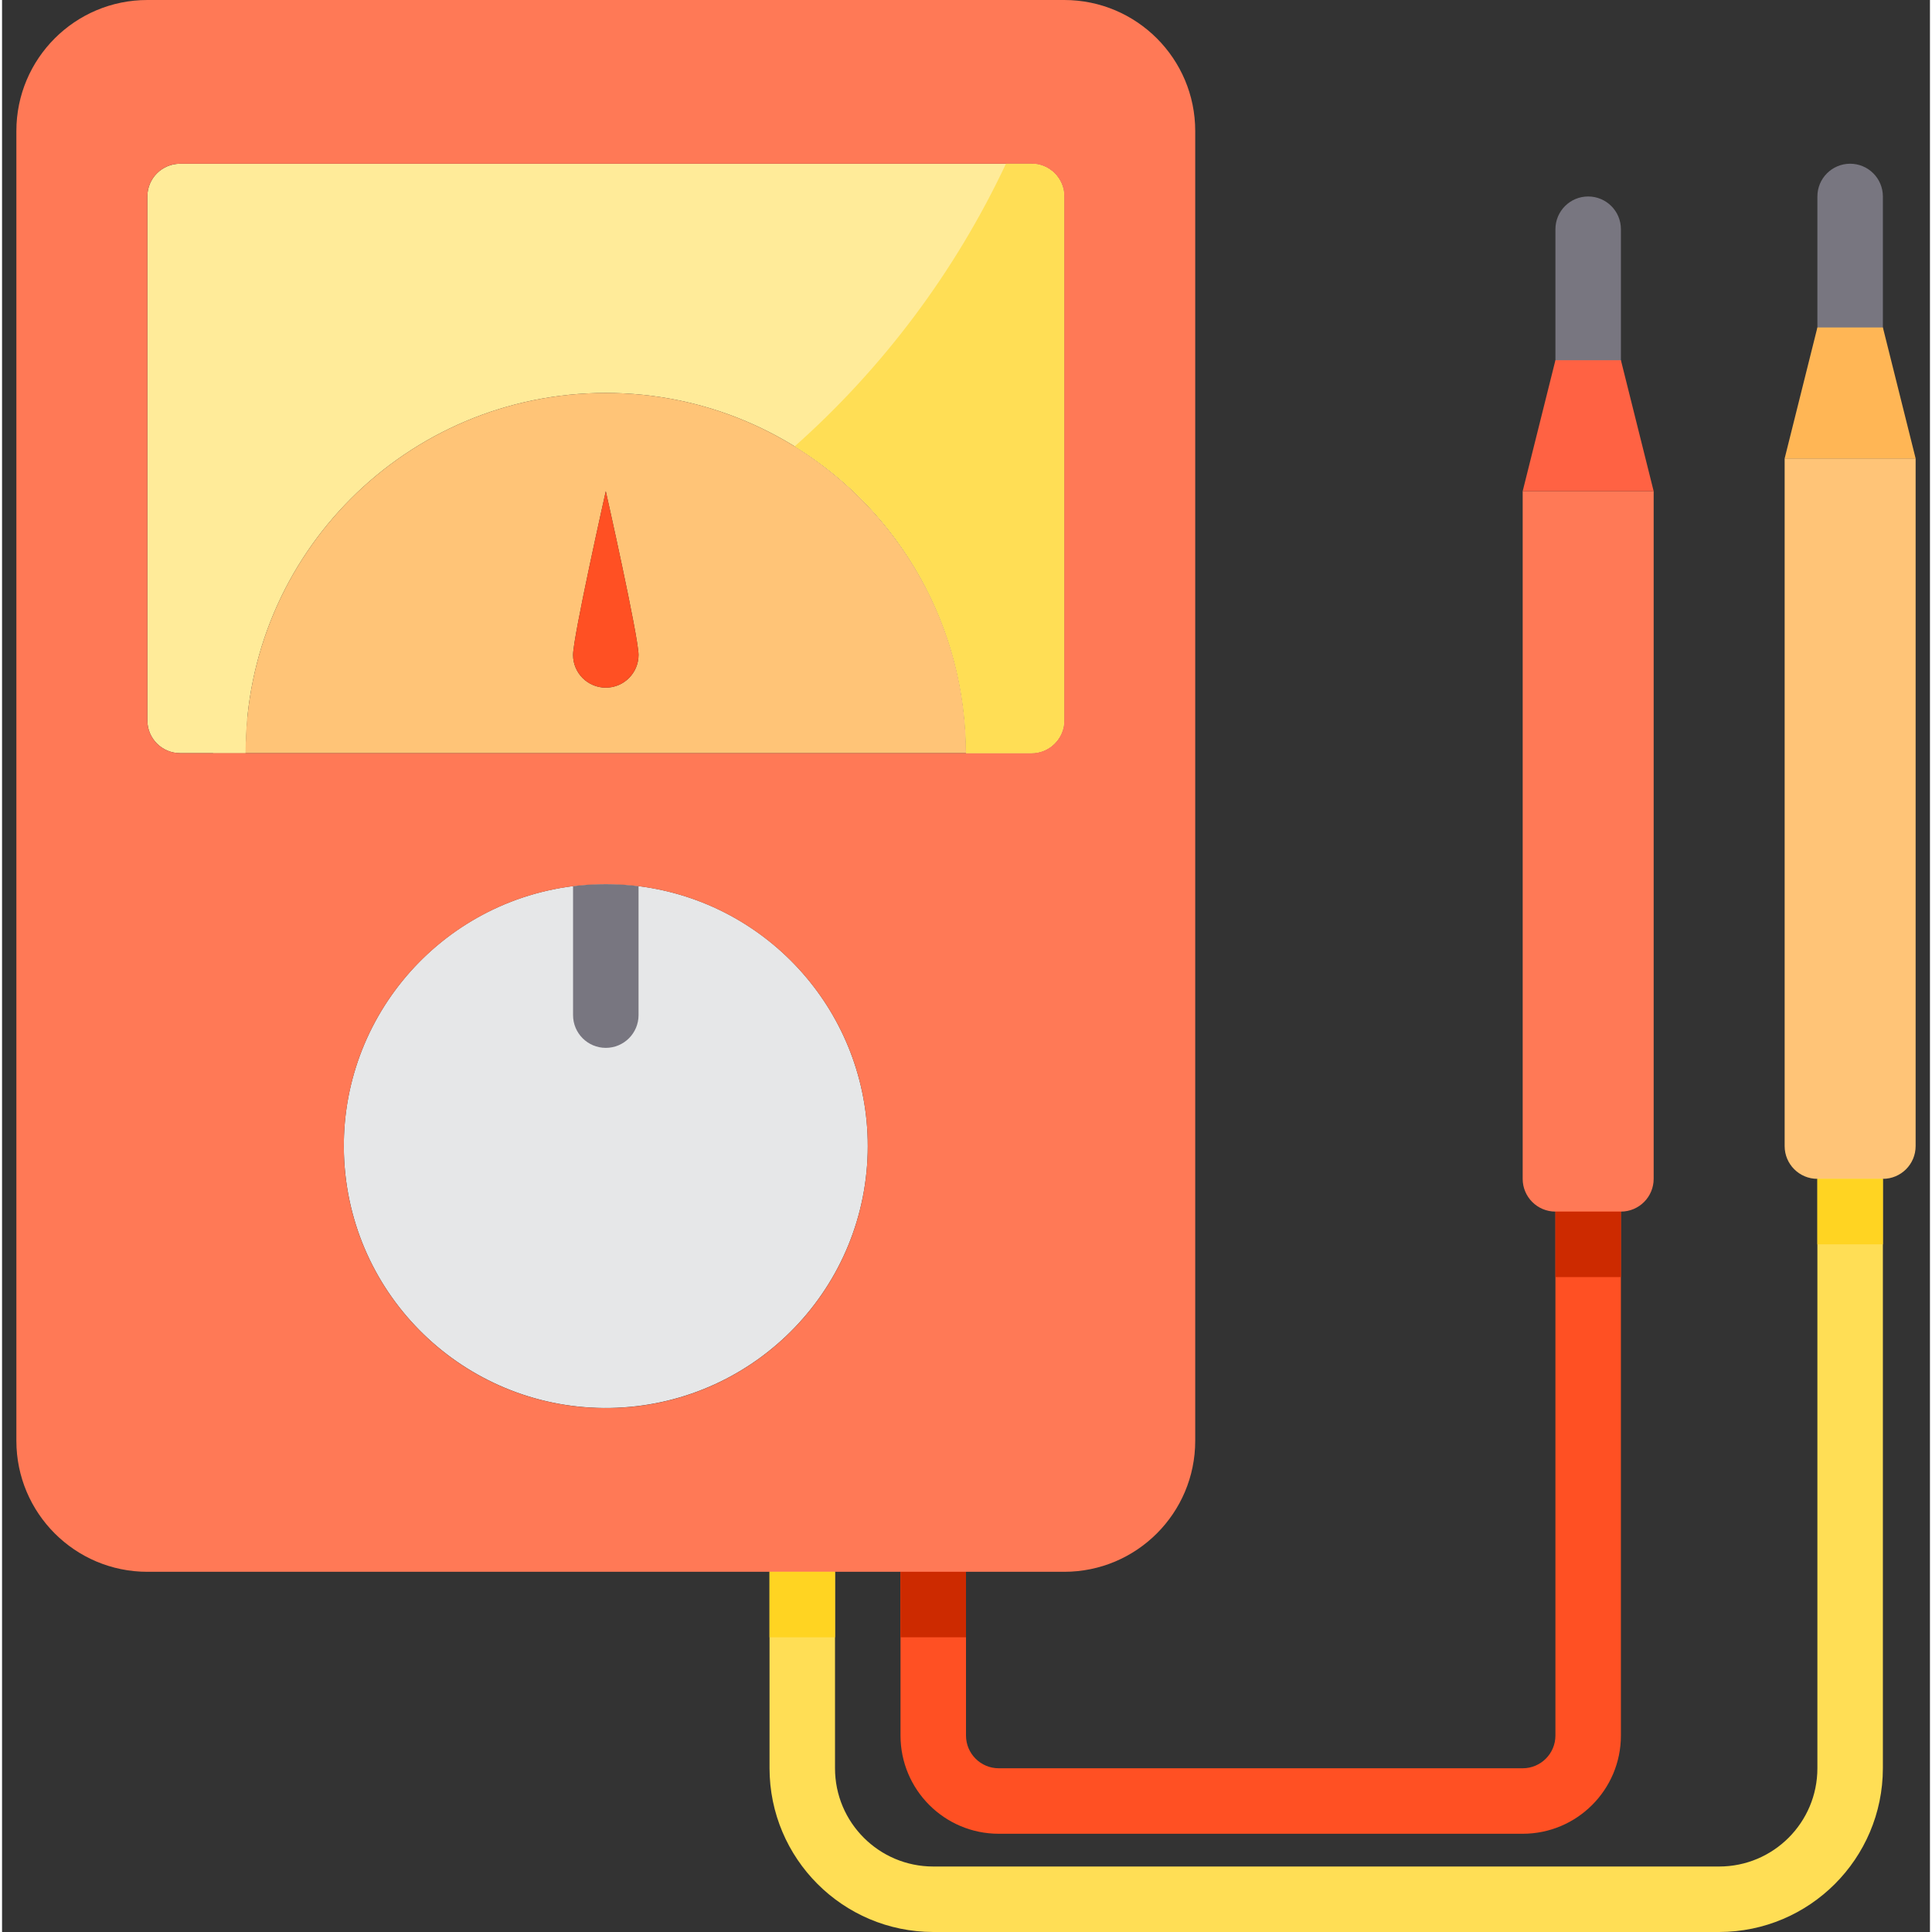 <svg height="472pt" viewBox="-3 0 471 472" width="472pt" xmlns="http://www.w3.org/2000/svg"><rect x="-3" y="0" width="471" height="472" fill="#333333" stroke="none"/><g fill="#ffeb99"><path d="m144.5 96c48.602 0 88 39.398 88 88h16c4.418 0 8-3.582 8-8v-128c0-4.418-3.582-8-8-8h-208c-4.418 0-8 3.582-8 8v128c0 4.418 3.582 8 8 8h16c0-48.602 39.398-88 88-88zm0 0"/><path d="m256.5 48v128c0 4.418-3.582 8-8 8h-16c.039-30.562-15.805-58.949-41.84-74.961 21.695-19.285 39.25-42.773 51.602-69.039h6.238c4.418 0 8 3.582 8 8zm0 0"/><path d="m48.5 184 8.398-8.398c-.238 2.797-.398 5.598-.398 8.398zm0 0"/></g><path d="m208.5 280c-.012 34.305-27.066 62.496-61.34 63.922-34.277 1.426-63.578-24.426-66.438-58.609s21.742-64.543 55.777-68.832c5.312-.641 10.688-.641 16 0 32.008 4.031 56.012 31.258 56 63.52zm0 0" fill="#e6e7e8"/><path d="m144.5 96c-48.602 0-88 39.398-88 88h176c0-48.602-39.398-88-88-88zm0 72c-4.418 0-8-3.582-8-8 0-4.414 8-40 8-40s8 35.586 8 40c0 4.418-3.582 8-8 8zm0 0" fill="#ffc477"/><path d="m136.5 160c0 4.418 3.582 8 8 8s8-3.582 8-8c0-4.414-8-40-8-40s-8 35.586-8 40zm0 0" fill="#ff5023"/><path d="m384.5 96c-4.418 0-8-3.582-8-8v-32c0-4.418 3.582-8 8-8s8 3.582 8 8v32c0 4.418-3.582 8-8 8zm0 0" fill="#787680"/><path d="m448.5 88c-4.418 0-8-3.582-8-8v-32c0-4.418 3.582-8 8-8s8 3.582 8 8v32c0 4.418-3.582 8-8 8zm0 0" fill="#787680"/><path d="m152.5 216.48v31.52c0 4.418-3.582 8-8 8s-8-3.582-8-8v-31.52c5.312-.641 10.688-.641 16 0zm0 0" fill="#787680"/><path d="m368.5 448h-128c-13.254 0-24-10.746-24-24v-40c0-4.418 3.582-8 8-8s8 3.582 8 8v40c0 4.418 3.582 8 8 8h128c4.418 0 8-3.582 8-8v-128c0-4.418 3.582-8 8-8s8 3.582 8 8v128c0 13.254-10.746 24-24 24zm0 0" fill="#ff5023"/><path d="m416.5 472h-192c-22.082-.027-39.973-17.918-40-40v-48c0-4.418 3.582-8 8-8s8 3.582 8 8v48c0 13.254 10.746 24 24 24h192c13.254 0 24-10.746 24-24v-144c0-4.418 3.582-8 8-8s8 3.582 8 8v144c-.027 22.082-17.918 39.973-40 40zm0 0" fill="#ffde55"/><path d="m400.5 288v-168h-32v168c0 4.418 3.582 8 8 8h16c4.418 0 8-3.582 8-8zm0 0" fill="#ff7956"/><path d="m392.5 88h-16l-8 32h32zm0 0" fill="#ff6243"/><path d="m432.5 280c0 4.418 3.582 8 8 8h16c4.418 0 8-3.582 8-8v-168h-32zm0 0" fill="#ffc477"/><path d="m448.5 80h-8l-8 32h32l-8-32zm0 0" fill="#ffb655"/><path d="m256.5 384c17.672 0 32-14.328 32-32v-320c0-17.672-14.328-32-32-32h-224c-17.672 0-32 14.328-32 32v320c0 17.672 14.328 32 32 32zm-216-200c-4.418 0-8-3.582-8-8v-128c0-4.418 3.582-8 8-8h208c4.418 0 8 3.582 8 8v128c0 4.418-3.582 8-8 8zm104 160c-35.348 0-64-28.652-64-64s28.652-64 64-64 64 28.652 64 64-28.652 64-64 64zm0 0" fill="#ff7956"/><path d="m184.5 384h16v16h-16zm0 0" fill="#ffd422"/><path d="m216.5 384h16v16h-16zm0 0" fill="#cd2a00"/><path d="m376.5 296h16v16h-16zm0 0" fill="#cd2a00"/><path d="m440.5 288h16v16h-16zm0 0" fill="#ffd422"/><path d="m256.5 48v128c0 4.418-3.582 8-8 8h-16c.039-30.562-15.805-58.949-41.84-74.961 21.695-19.285 39.25-42.773 51.602-69.039h6.238c4.418 0 8 3.582 8 8zm0 0" fill="#ffde55"/></svg>